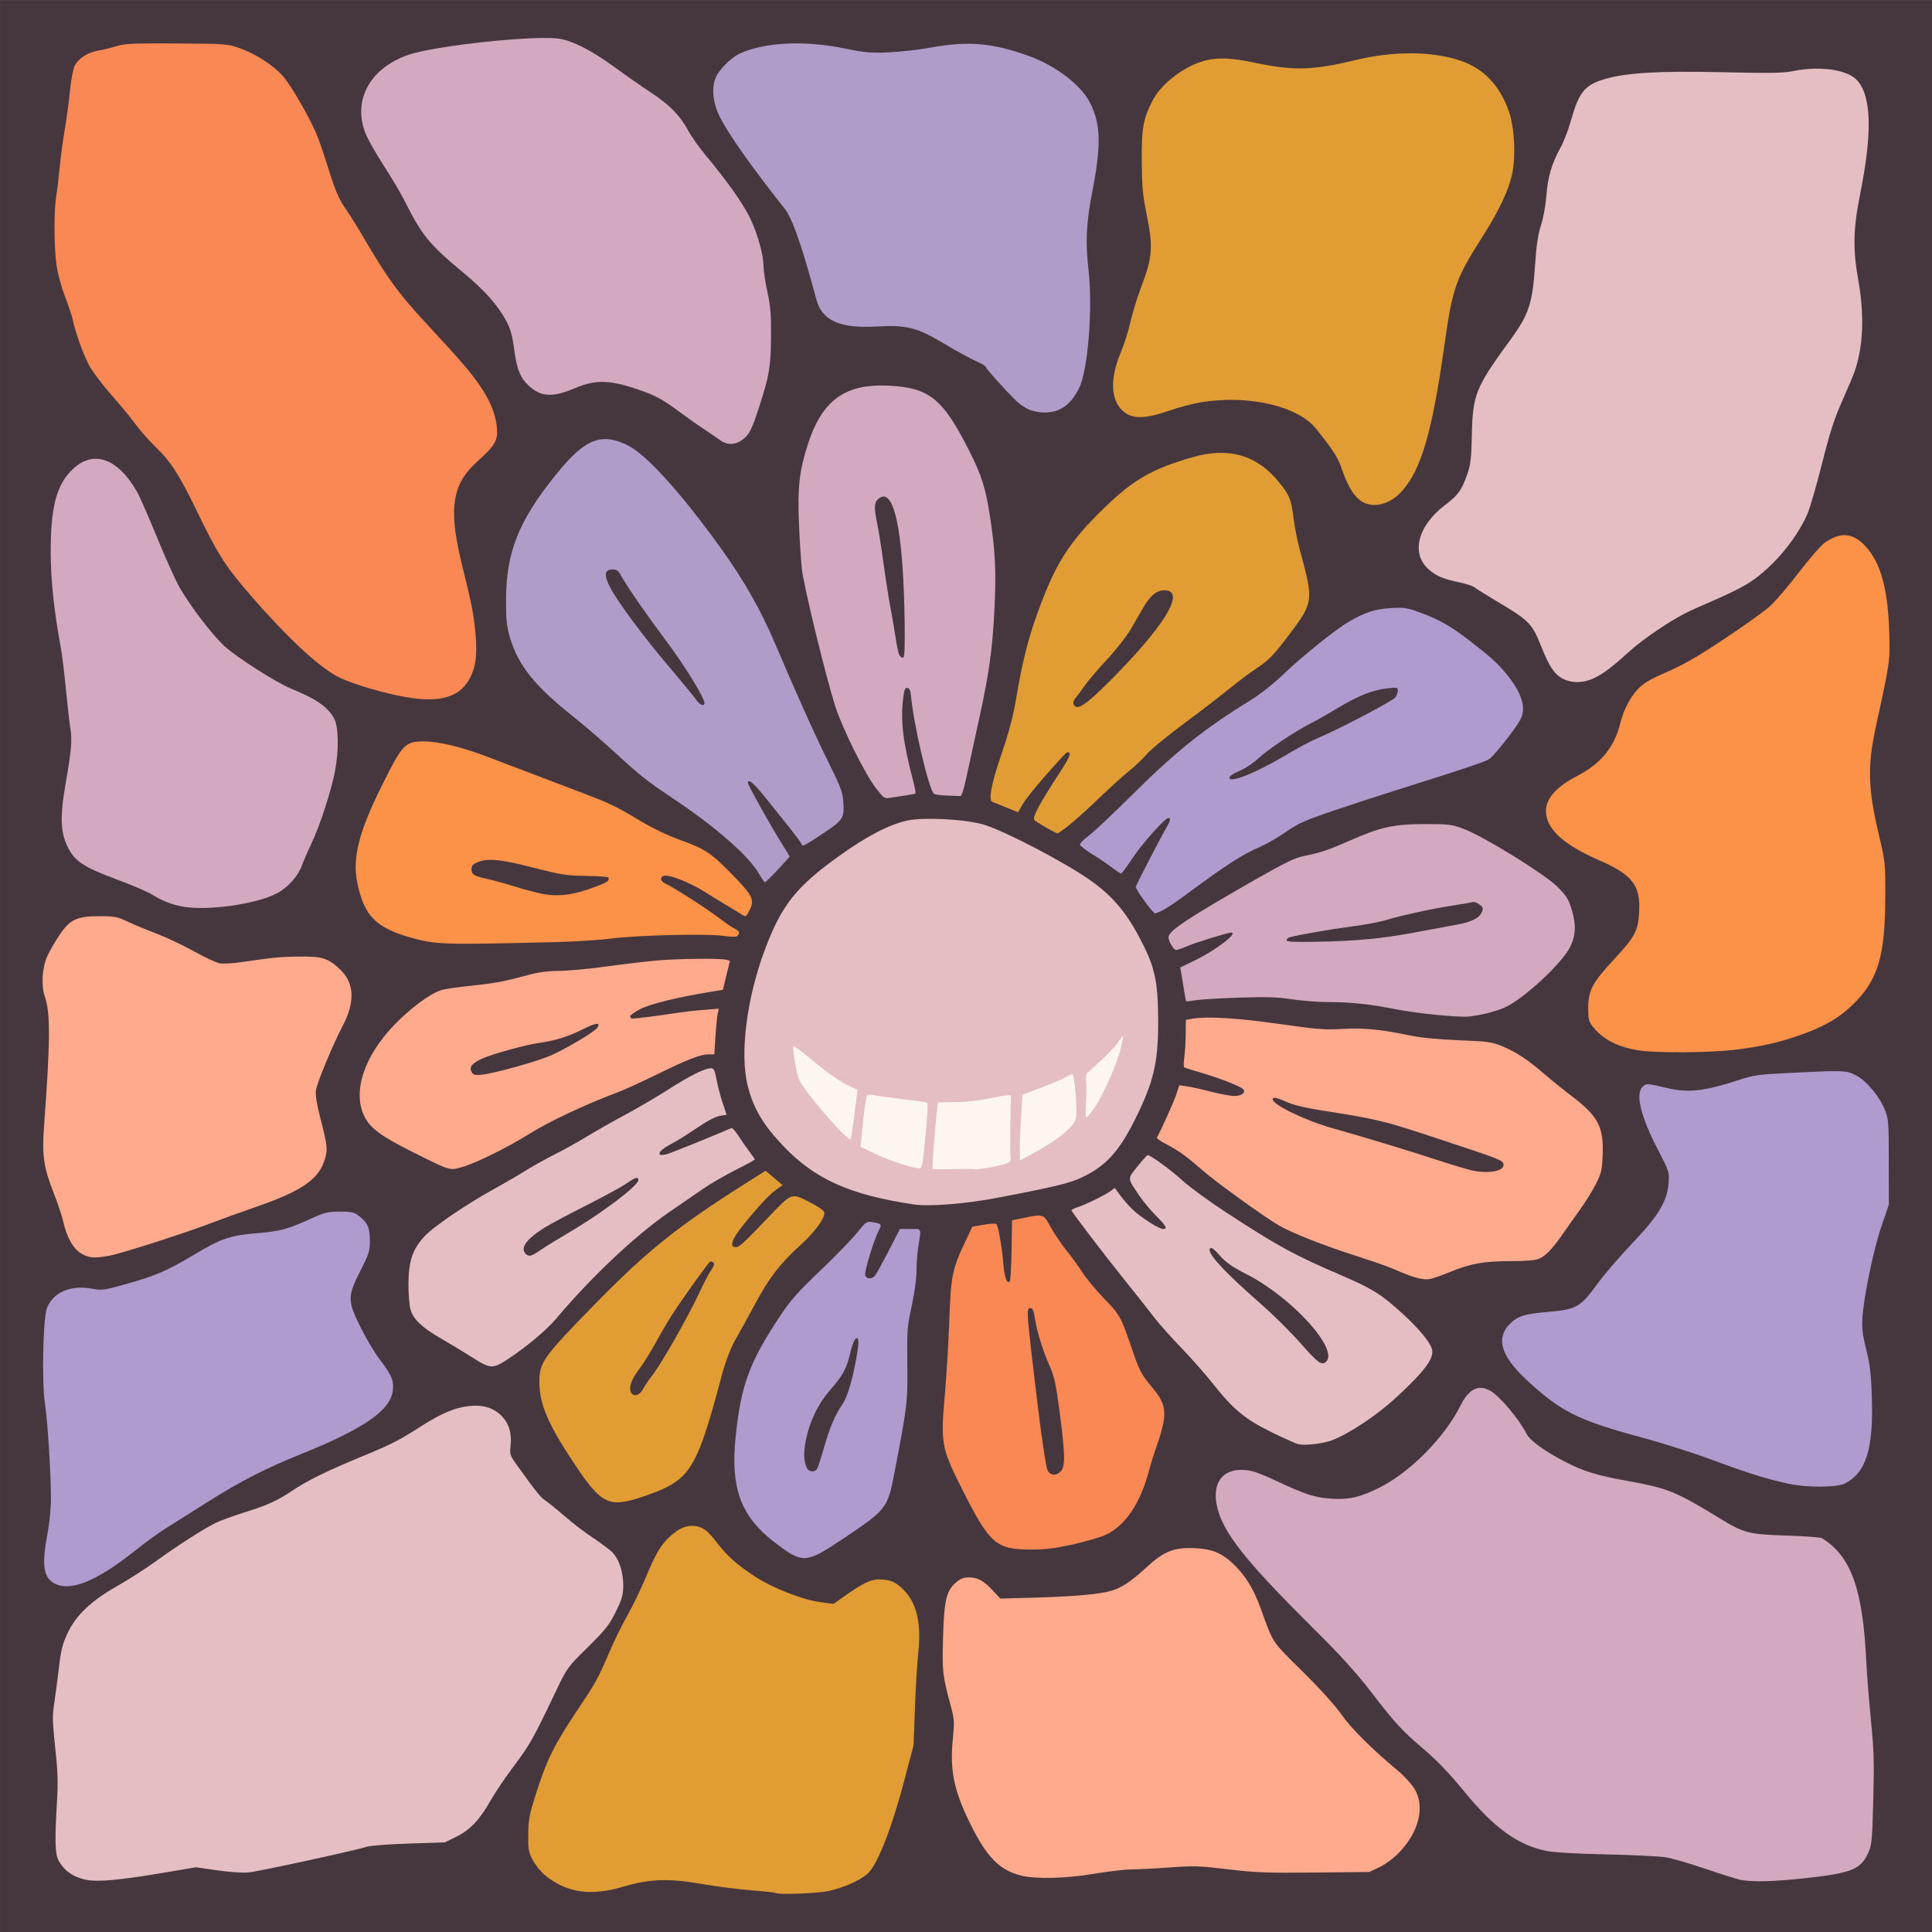 <?xml version='1.0' encoding='utf-8'?>
<svg xmlns="http://www.w3.org/2000/svg" width="1522.4mm" height="1522.4mm" version="1.1" viewBox="0 0 1522.4 1522.4"><rect x="0" y="0" width="1522.4" height="1522.4" fill="#808080" stroke="none"/> <g transform="translate(1955 6463.2)"> <g transform="translate(0 -291.04)"> <g transform="matrix(.711 0 0 .711 879.71 1097.9)"> <path d="m-3986.9-10225h2141.2v2141.2h-2141.2z" fill="#46373f" stop-color="#000000" stroke-linecap="square" stroke-width="10.971" style="paint-order:markers stroke fill"/> <path d="m-3012.7-9826.4c-17.735 0.549-35.655 4.647-52.261 12.615-28.167 13.516-44.625 35.006-57.102 74.563-10.146 32.162-11.525 45.356-10.144 97.028 0.694 25.955 1.693 51.09 2.22 55.857l0.958 8.668-4.389-7.413c-25.816-43.601-77.651-112.31-105.87-140.33-19.71-19.572-39.667-33.396-55.085-38.158-15.348-4.743-23.879-4.813-38.286-0.315-21.962 6.856-37.829 20.055-64.079 53.31-22.75 28.821-28.044 36.88-37.748 57.442-14.521 30.77-21.669 69.89-19.389 106.11 3.54 56.225 21.923 85.783 85.892 138.09 30.859 25.235 38.524 31.87 38.524 33.35 0 1.326-48.966-15.992-70.505-24.935-27.932-11.598-68.848-25.539-84.361-28.743-7.96-1.644-22.528-2.946-32.372-2.946-21.964 0.053-29.926 3.218-42.015 16.703-9.014 10.055-30.757 49.528-43.061 78.174-17.103 39.822-21.812 78.694-13 107.33 9.168 29.789 25.518 50.919 46.948 60.673 13.876 6.315 40.11 13.68 59.056 16.58l15.774 2.415-11.77 4.426c-15.588 5.86-40.437 22.239-56.419 37.19-48.592 45.456-63.15 102.19-36.252 141.28 8.356 12.145 19.313 19.476 59.23 39.628 26.756 13.507 37.557 17.969 46.229 19.1l11.315 1.474-8.667 5.531c-45.954 29.32-56.106 40.935-67.194 76.877-5.907 19.149-5.646 46.314 0.594 61.486 8.72 21.207 27.917 40.706 52.155 52.977 4.237 2.145 13.696 8.336 21.019 13.756 23.117 17.108 42.301 19.168 64.252 6.899 4.747-2.653 8.841-4.823 9.103-4.823 0.259 0 1.055 4.55 1.766 10.112 1.79 14.001 6.755 33.488 11.164 43.82 6.694 15.687 42.743 73.685 52.339 84.206 20.279 22.234 36.772 26.185 66.743 15.988 41.514-14.125 61.11-26.847 75.397-48.953 7.188-11.124 7.363-11.246 7.363-5.231 0 9.965 5.43 33.365 10.819 46.629 7.741 19.05 18.772 33.052 39.076 49.602 21.824 17.788 26.72 21.094 36.318 24.52 9.841 3.512 20.767 3.259 32.245-0.747 12.58-4.389 78.023-48.478 85.684-57.724 8.486-10.242 14.87-24.686 20.638-46.69l5.023-19.162 12.955 26.622c27.028 55.538 40.979 74.596 62.206 84.972 23.519 11.497 60.521 11.775 105.86 0.796 37.582-9.1 58.154-22.955 74.2-49.973 9.756-16.427 23.434-52.729 31.4-83.334 5.103-19.666 5.766-25.02 5.157-42.709-0.595-17.287-1.444-21.694-5.845-30.337-2.831-5.562-4.901-10.112-4.597-10.112 0.303 0 8.9 9.815 19.103 21.813 24.244 28.505 33.252 36.708 55.306 50.347 51.356 31.761 83.844 36.397 121.49 17.338 28.221-14.287 49.223-31.708 77.09-63.943 20.291-23.473 25.054-32.123 26.312-47.799 1.276-15.899-3.21-25.512-20.296-43.502l-13.476-14.19 13.75-0.179c11.308-0.147 17.171-1.553 33.012-7.914 26.655-10.701 27.048-10.774 61.637-11.105 35.309-0.339 42.241-2.313 57.488-16.367 8.903-8.207 45.166-60.92 53.712-78.077 19.3-38.751 18.227-70.582-3.482-103.26-11.937-17.968-64.035-60.711-93.459-76.676l-13.623-7.393 10.688-6.114c5.878-3.364 18.753-13.296 28.609-22.072 35.387-31.506 49.891-51.69 52.573-73.157 2.539-20.315-9.992-52.497-27.079-69.548-9.029-9.01-60.406-42.194-82.787-53.472-19.612-9.883-51.274-19.028-73.169-21.135-5.149-0.496-4.374-1.127 7.102-5.796 7.085-2.882 18.59-6.153 25.567-7.268 15.255-2.437 29.403-8.451 45.338-19.273 9.584-6.508 14.317-11.795 24.791-27.685 7.12-10.802 14.535-24.693 16.476-30.867 6.336-20.142 1.672-40.816-13.847-61.398-8.982-11.911-44.82-43.138-64.017-55.78-29.824-19.64-68.032-34.154-89.947-34.208-11.652-0.03-36.122 8.252-51.055 17.259-7.083 4.272-13.32 7.768-13.861 7.768-0.541 0 0.352-3.684 1.984-8.187 4.119-11.365 2.336-26.985-5.784-50.682-7.318-21.357-8.289-26.613-10.677-57.741-2.112-27.524-6.381-37.764-21.635-51.887-13.551-12.545-41.706-27.071-58.461-30.162-7.339-1.353-23.86-1.716-45.265-0.991-39.559 1.34-58.042 5.114-82.824 16.907-15.093 7.183-18.605 10.074-44.935 37-15.709 16.066-33.824 36.145-40.255 44.62-10.936 14.412-28.452 46.64-28.452 52.348 0 1.401-0.867 2.547-1.926 2.547-1.059 0-1.927-3.47-1.927-7.712 0-15.019-11.656-85.179-16.673-100.36-5.556-16.808-29.764-61.803-43.938-81.667-21.249-29.778-59.369-45.756-98.387-44.548z" fill="#46373f" stroke-width="1.407"/> <path d="m-2671.1-8509.4c-17.606 0.46-28.179 5.674-44.396 20.602-17.691 16.285-27.56 22.95-39.378 26.597-12.632 3.898-42.367 6.564-86.595 7.761l-36.811 0.996-8.454-9.033c-10.363-11.073-16.546-14.427-26.59-14.427-5.898 0-9.343 1.415-14.52 5.96-10.38 9.114-12.774 19.67-13.933 61.456-1.036 37.349-0.596 41.085 9.049 76.962 3.498 13.012 3.661 16.346 1.748 35.489-3.551 35.523 1.843 59.295 22.567 99.453 16.623 32.211 30.662 45.655 53.45 51.185 16.718 4.057 49.176 3.215 81.023-2.103 15.836-2.644 34.47-4.794 41.412-4.794 6.941 0 25.808-0.969 41.925-2.168 26.578-1.978 32.58-1.787 64.526 2.04 30.742 3.685 42.939 4.142 95.896 3.611l60.673-0.609 11.189-5.242c6.563-3.075 15.457-9.614 21.512-15.816 22.625-23.173 29.567-51.703 17.376-71.42-3.18-5.143-11.413-14.05-18.297-19.794-28.912-24.121-52.096-47.232-62.679-62.483-6.681-9.628-23.76-28.511-43.155-47.715-34.8-34.456-31.772-29.871-46.413-70.304-7.379-20.378-15.912-34.484-28.422-46.98-13.473-13.459-24.895-18.353-44.687-19.146-2.839-0.115-5.498-0.145-8.013-0.081z" fill="#ffa98d" stroke-width="1.407"/> <path d="m-3219.4-8534.1c-8.017-0.175-16.101 3.619-24.658 11.507-10.712 9.874-15.899 18.655-27.659 46.817-5.097 12.206-14.029 30.605-19.849 40.886-5.82 10.282-14.652 28.229-19.626 39.882-13.178 30.872-14.605 33.438-38.661 69.494-23.597 35.369-32.014 52.907-44.3 92.303-6.09 19.529-7.235 25.951-7.367 41.412-0.14 16.365 0.397 19.348 5.084 28.236 2.882 5.465 9.01 13.025 13.617 16.801 23.597 19.336 50.538 23.328 86.117 12.76 29.844-8.864 50.656-9.603 87.828-3.115 15.995 2.792 40.65 5.956 54.79 7.032 14.139 1.076 26.118 2.367 26.616 2.865 2.17 2.17 45.531 0.655 58.408-2.04 15.876-3.324 34.336-11.344 43.023-18.693 11.203-9.478 27.061-49.531 41.762-105.48l9.869-37.56 1.445-40.45c0.794-22.247 2.451-49.776 3.683-61.177 3.773-34.934-1.876-57.367-18.242-72.454-6.218-5.732-10.56-7.983-17.357-9.002-14.729-2.208-22.061 0.79-49.394 20.196l-8.932 6.341-15.24-2.051c-18.88-2.541-52.219-15.575-70.942-27.737-20.466-13.292-31.626-23.209-43.404-38.565-8.244-10.749-12.506-14.579-18.599-16.713-2.673-0.936-5.337-1.435-8.01-1.493z" fill="#e19c34" stroke-width="1.407"/> <path d="m-3461.1-8667.2c-1.762 0.035-3.578 0.149-5.446 0.344-15.995 1.657-30.962 7.918-53.66 22.442-25.098 16.06-32.772 19.945-68.63 34.739-35.195 14.521-58.15 25.809-73.104 35.949-17.092 11.59-28.301 16.73-53.77 24.654-12.712 3.956-27.447 9.376-32.744 12.044-14.044 7.076-41.217 24.522-65.825 42.261-11.838 8.534-31.318 21.038-43.288 27.786-28.3 15.953-45.07 31.934-54.501 51.94-5.548 11.768-7.222 18.468-9.581 38.338-1.572 13.243-3.937 31.176-5.256 39.854-2.061 13.566-1.898 20.376 1.169 48.586 2.906 26.73 3.257 38.078 1.894 61.267-2.461 41.873-2.07 56.294 1.723 63.558 5.985 11.463 16.274 18.715 30.792 21.706 12.264 2.526 36.719 0.385 81.232-7.11l40.45-6.81 23.541 3.389c13.351 1.92 28.357 2.943 34.67 2.357 10.805-1.003 117.96-24.294 131.51-28.587 3.708-1.173 24.593-2.727 46.41-3.453l39.667-1.318 12.694-6.25c15.218-7.491 25.916-18.805 37.872-40.048 4.705-8.36 16.5-25.789 26.21-38.73 17.392-23.181 20.774-29.21 46.059-82.09 12.66-26.477 12.887-26.791 35.486-49.117 19.804-19.564 23.81-24.628 30.986-39.17 7.003-14.193 8.256-18.536 8.336-28.894 0.124-15.624-4.758-30.144-12.656-37.647-3.419-3.248-13.152-10.488-21.627-16.09-8.475-5.602-21.936-15.879-29.915-22.84-7.979-6.961-17.513-14.709-21.187-17.215-6.372-4.346-10.197-9.039-31.328-38.446-8.907-12.395-9.2-13.223-8.153-23.116 1.496-14.126-1.809-24.802-10.312-33.305-7.609-7.609-17.387-11.228-29.724-10.977z" fill="#e5bec3" stroke-width="1.407"/> <path d="m-2345.2-8686.9c-8.798-0.469-16.32 5.919-23.002 19.386-17.452 35.174-55.76 74.012-89.798 91.04-21.412 10.712-33.582 13.563-52.748 12.357-18.964-1.194-29.251-4.495-62.124-19.935-17.719-8.323-26.404-11.32-34.505-11.906-27.079-1.958-38.749 17.823-28.513 48.339 8.798 26.23 34.96 58.15 102.96 125.62 31.289 31.047 48.652 50.1 64.951 71.268 27.069 35.157 34.056 42.83 56.492 62.052 17.703 15.166 30.665 28.617 47.861 49.666 32.524 39.811 59.266 59.045 90.834 65.33 8.167 1.626 33.752 3.09 66.271 3.792 29.132 0.629 58.604 2.052 65.49 3.161 6.886 1.11 26.388 6.739 43.338 12.508 16.95 5.769 34.284 11.283 38.522 12.253 12.707 2.911 37.004 2.37 73.427-1.634 50.728-5.576 61.04-9.719 69.217-27.821 4.113-9.103 4.523-13.322 5.715-58.922 1.094-41.789 0.702-55.008-2.625-88.603-2.15-21.717-4.451-50.754-5.112-64.526-3.878-80.778-16.89-117.03-49.129-136.85-1.589-0.977-19.357-2.302-39.486-2.943-41.928-1.335-46.995-2.66-74.433-19.459-47.953-29.36-57.312-33.154-101.11-40.996-34.938-6.256-49.584-10.796-71.082-22.034-21.794-11.392-37.597-22.965-41.274-30.229-8.526-16.843-30.599-42.838-40.894-48.164-3.232-1.671-6.306-2.59-9.239-2.747z" fill="#d3a9bf" stroke-width="1.407"/> <path d="m-3610.4-8882.3c-12.981 0.035-16.772 0.943-31.152 7.459-26.807 12.146-34.444 14.228-60.222 16.409-30.272 2.562-39.878 5.812-69.456 23.498-30.447 18.206-42.278 23.356-74.693 32.517-26.25 7.419-27.759 7.628-39.484 5.467-23.585-4.345-43.283 4.412-49.668 22.081-4.222 11.685-5.594 83.112-2.023 105.37 2.922 18.217 6.626 77.361 6.626 105.8 0 10.421-1.675 27.238-3.852 38.661-6.339 33.268-4.651 47.299 6.512 54.106 17.584 10.723 47.154-0.944 90.878-35.858 10.899-8.704 25.925-19.62 33.392-24.259 7.466-4.639 27.683-17.394 44.927-28.344 37.598-23.875 64.93-37.888 107.44-55.082 68.703-27.791 97.58-48.122 99.7-70.195 1.042-10.84-1.458-16.503-15.406-34.903-5.222-6.889-14.36-22.296-20.308-34.239-14.727-29.57-14.761-34.468-0.431-62.724 9.758-19.24 10.594-21.904 10.594-34.04 0-14.243-2.698-19.915-13.261-27.792-4.311-3.214-8.143-3.982-20.106-3.929z" fill="#af9bce" stroke-width="1.407"/> <path d="m-1948.2-9037.9c-9.523-0.335-25.373 0.405-56.108 1.923-34.389 1.698-39.153 2.38-56.431 8.066-36.569 12.033-55.4 14.129-78.399 8.727-22.669-5.325-23.04-5.348-27.043-1.725-8.621 7.801-2.64 32.781 16.819 70.236 12.053 23.201 12.482 24.507 11.771 35.89-1.286 20.569-11.084 36.998-40.246 67.489-13.646 14.267-31.355 34.92-39.352 45.892-18.062 24.783-22.798 27.502-52.385 30.071-25.472 2.212-33.375 4.269-40.975 10.664-19.299 16.24-14.592 36.771 14.703 64.129 38.444 35.903 57.528 45.488 128.78 64.672 22.247 5.991 56.819 16.973 76.825 24.404 40.535 15.057 60.742 21.378 85.538 26.755 21.008 4.555 54.053 4.253 63.112-0.577 22.915-12.216 31-38.461 29.188-94.754-0.863-26.791-2.008-36.66-6.168-53.127-3.975-15.726-4.931-23.439-4.306-34.672 1.295-23.281 12.302-76.52 21.164-102.36l8.159-23.798-0.053-47.19c-0.041-44.217-0.313-47.863-4.322-57.865-6.034-15.053-20.538-32.344-32.131-38.306-5.428-2.792-8.625-4.203-18.148-4.539z" fill="#af9bce" stroke-width="1.407"/> <path d="m-3876.5-9209.7c-25.578-9e-4 -32.987 3.557-44.984 21.603-4.955 7.453-10.859 17.734-13.121 22.847-5.661 12.798-6.857 32.37-2.709 44.323 6.412 18.474 6.237 48.975-0.822 144.17-2.365 31.889-0.442 45.37 10.409 72.944 4.64 11.791 9.532 26.409 10.871 32.487 3.831 17.39 11.3 30.564 20.184 35.596 8.626 4.886 14.451 5.318 30.893 2.295 13.628-2.506 83.662-24.967 113.52-36.406 11.652-4.465 33.755-12.453 49.116-17.749 50.803-17.518 69.799-30.67 76.227-52.781 3.34-11.487 2.994-14.525-5.323-46.98-3.86-15.062-5.313-24.503-4.54-29.5 1.365-8.825 18.557-50.175 29.779-71.623 13.671-26.13 12.819-46.958-2.526-61.716-13.494-12.978-19.981-15.086-45.463-14.782-21.378 0.256-30.26 1.113-65.489 6.32-9.005 1.333-19.433 1.843-23.174 1.137-3.741-0.704-16.742-6.802-28.892-13.549-12.15-6.747-30.325-15.346-40.389-19.11-10.064-3.764-24.366-9.697-31.782-13.183-12.287-5.778-15.105-6.341-31.78-6.341z" fill="#ffa98d" stroke-width="1.407"/> <path d="m-1940.6-9631.9c-7.543-0.682-15.533 2.204-24.389 8.619-4.173 3.023-16.997 17.799-28.497 32.835s-25.779 31.749-31.728 37.138-28.586 21.608-50.303 36.042c-29.537 19.631-45.552 28.872-63.563 36.675-18.234 7.901-26.004 12.404-32.018 18.556-8.773 8.974-16.581 23.914-20.132 38.522-6.396 26.312-21.295 44.631-47.304 58.162-25.357 13.192-36.6 26.82-34.861 42.252 2.073 18.395 20.963 34.902 58.864 51.439 36.913 16.105 45.876 27.746 44.245 57.468-1.137 20.712-4.659 27.372-27.417 51.835-24.272 26.092-28.946 34.841-28.999 53.965-0.03 13.612 0.437 15.311 5.938 22.151 10.857 13.502 28.245 22.12 51.3 25.426 19.705 2.825 77.351 2.425 104.08-0.722 29.821-3.511 50.522-8.194 75.178-17.006 26.513-9.476 42.635-19.092 58.348-34.803 26.362-26.357 34.135-52.766 34.345-116.69 0.129-39.155 0.067-39.74-7.097-69.882-12.094-50.872-12.799-76.297-3.322-119.84 15.81-72.64 15.861-73.012 14.775-105.94-1.544-46.838-9.357-75.191-25.745-93.419-7.061-7.853-14.155-12.101-21.697-12.783z" fill="#fc9248" stroke-width="1.407"/> <path d="m-3880.7-9716.7c-9.446-0.03-18.808 4.415-27.58 13.47-16.48 17.008-22.566 41.623-22.46 90.838 0.065 29.845 3.783 65.012 10.96 103.65 1.538 8.276 4.13 29.078 5.761 46.228 1.631 17.15 3.86 36.816 4.956 43.702 2.276 14.302 1.421 24.422-5.373 63.563-6.134 35.336-5.471 52.836 2.613 68.999 7.839 15.675 17.822 22.272 54.027 35.699 16.728 6.204 34.315 13.723 39.082 16.708 10.662 6.677 21.377 11.005 32.752 13.232 27.963 5.475 83.432-2.238 106.61-14.824 11.872-6.447 22.858-18.88 27.108-30.683 1.821-5.058 6.622-16.13 10.668-24.605 9.152-19.168 21.894-58.336 25.917-79.666 4.357-23.096 4.048-48.521-0.702-57.83-6.635-13.006-19.615-22.139-47.678-33.542-16.686-6.781-60.775-34.926-74.322-47.446-13.413-12.396-37.71-44.205-49.487-64.788-4.62-8.076-15.944-33.184-25.163-55.798-9.22-22.613-19.167-45.283-22.104-50.378-13.873-24.068-29.847-36.49-45.59-36.526z" fill="#d3a9bf" stroke-width="1.407"/> <path d="m-1977-10149c-7.06 0.21-14.345 1.015-21.511 2.47-12.139 2.463-24.634 2.693-78.947 1.457-70.818-1.612-107.17 0.52-131.33 7.702-21.942 6.523-28.309 14.45-37.23 46.351-2.787 9.964-7.957 23.317-11.492 29.673-9.549 17.176-14.145 32.819-15.604 53.108-0.747 10.388-3.281 24.343-5.923 32.606-3.364 10.526-5.135 22.288-6.522 43.339-2.835 43.001-6.892 55.551-26.776 82.824-39.672 54.416-42.439 61.29-43.39 107.86-0.482 23.596-1.366 31.187-4.823 41.412-6.021 17.807-10.281 23.821-24.407 34.457-31.171 23.469-38.834 54.612-17.803 72.344 8.289 6.989 15.596 10.022 32.921 13.666 7.63 1.605 15.212 4.053 16.851 5.44 1.639 1.387 13.615 8.846 26.617 16.576 33.529 19.932 37.552 23.991 46.803 47.219 9.52 23.904 15.169 32.569 24.418 37.452 10.393 5.487 23.673 5.118 35.839-0.993 10.611-5.33 19.824-12.394 39.748-30.48 13.075-11.868 42.787-32.038 60.195-40.862 5.57-2.823 20.095-9.389 32.278-14.589 12.182-5.2 28.103-12.974 35.378-17.277 26.325-15.568 54.329-47.721 67.663-77.687 2.829-6.356 10.156-31.493 16.283-55.859 8.702-34.604 13.566-49.766 22.22-69.264 6.094-13.73 12.324-28.465 13.847-32.744 9.727-27.345 11.258-62.732 4.379-101.2-6.213-34.745-5.801-57.261 1.737-94.841 13.891-69.247 12.892-109.54-3.155-127.28-7.915-8.752-27.08-13.506-48.262-12.881z" fill="#e5bec3" stroke-width="1.407"/> <path d="m-2421.8-10166c-19.958-0.179-41.256 2.24-62.087 7.275-48.234 11.657-69.042 12.224-112.68 3.073-24.815-5.203-39.192-5.959-52.969-2.786-23.446 5.4-50.266 25.527-60.237 45.203-10.198 20.125-11.926 29.898-11.743 66.349 0.147 28.68 0.961 37.586 5.45 59.71 7.211 35.529 6.393 47.149-5.528 78.61-4.942 13.043-10.598 31.245-12.568 40.45-1.97 9.204-6.755 24.329-10.635 33.611-12.756 30.521-11.204 54.659 4.274 66.463 9.848 7.512 24.095 6.943 49.575-1.979 10.594-3.709 26.628-7.917 35.632-9.348 52.964-8.42 107.29 4.354 127.47 29.972 20.05 25.453 23.622 31.146 28.647 45.66 6.349 18.338 13.259 29.333 21.645 34.447 13.031 7.946 30.985 3.308 44.314-11.445 21.121-23.378 33.333-64.789 46.552-157.85 9.833-69.221 12.227-76.07 44.139-126.39 16.572-26.129 27.128-48.374 31.202-65.746 4.616-19.69 3.024-53.123-3.395-71.258-10.037-28.359-27.723-46.945-53.003-55.701-15.478-5.362-34.099-8.142-54.058-8.321z" fill="#e19c34" stroke-width="1.407"/> <path d="m-3099.5-10177c-25.593-0.568-48.554 3.024-66.309 10.662-11.3 4.861-25.428 19.335-28.775 29.476-3.793 11.493-1.728 27.284 5.4 41.278 10.12 19.872 35.446 55.726 71.646 101.43 8.845 11.167 19.105 40.45 35.515 101.37 6.209 23.046 26.319 31.931 66.796 29.515 32.588-1.945 45.082 1.218 74.281 18.801 12.47 7.509 28.098 16.088 34.728 19.063 6.631 2.975 12.056 6.232 12.056 7.238 0 1.723 21.011 25.135 33.707 37.558 3.178 3.11 9.246 7.239 13.483 9.175 4.237 1.936 12.039 3.52 17.336 3.52 17.337 0 29.115-8.163 38.487-26.676 9.95-19.656 15.514-88.623 10.594-131.33-3.558-30.88-2.542-52.053 4.158-86.528 10.095-51.95 9.483-75.344-2.587-99.003-9.834-19.277-37.582-40.613-66.585-51.198-41.028-14.973-68.138-17.35-110.23-9.666-12.183 2.224-32.554 4.549-45.269 5.166-20.457 0.993-26.218 0.496-50.079-4.309-16.695-3.361-32.999-5.2-48.355-5.542z" fill="#af9cc9" stroke-width="1.407"/> <path d="m-3820.5-10177c-23.457 0.124-30.141 0.909-37.714 3.172-6.356 1.9-15.041 4.004-19.299 4.676-11.587 1.828-22.586 8.735-26.447 16.609-1.966 4.009-4.214 15.644-5.394 27.912-1.113 11.571-3.67 30.573-5.684 42.226-2.013 11.654-4.576 30.721-5.696 42.375-1.119 11.653-2.89 26.388-3.936 32.745-2.504 15.215-2.443 53.746 0.115 74.15 1.241 9.899 4.939 23.958 9.446 35.919 4.074 10.809 7.984 22.536 8.689 26.059 2.61 13.038 11.316 37.599 17.682 49.883 3.651 7.045 14.862 22.066 25.282 33.874 10.297 11.669 22.377 26.341 26.845 32.606 4.467 6.265 14.346 17.459 21.953 24.875 17.798 17.352 26.199 30.51 47.336 74.156 19.908 41.11 29.176 56.179 49.25 80.076 26.307 31.319 77.767 88.035 108.8 102.18 16.238 7.4 47.494 16.544 70.959 20.761 39.766 7.145 62.06 0.247 73.06-22.6 6.658-13.828 7.699-28.617 4.136-58.738-6.165-52.139-34.654-112.37-16.72-153.56 12.035-27.642 41.838-36.274 41.838-57.54 0.041-43.838-41.834-80.167-89.946-134.01-21.602-24.174-34.282-42.115-55.818-78.973-7.737-13.242-17.11-28.375-20.83-33.629-8.613-12.17-12.44-20.91-20.441-46.684-3.552-11.445-8.77-26.877-11.594-34.293-7.087-18.603-29.278-57.425-39.099-68.398-10.618-11.864-29.585-24.083-47.143-30.371-13.844-4.958-14.986-5.046-69.931-5.388-12.2-0.08-21.884-0.108-29.703-0.07z" fill="#fa8854" stroke-width="1.407"/> <path d="m-3379.1-10183c-38.773-0.704-128.57 9.506-155.15 18.651-42.986 14.788-62.359 50.736-47.298 87.762 2.586 6.356 11.711 22.392 20.278 35.634 8.567 13.243 18.826 30.577 22.796 38.523 18.945 37.912 27.495 48.398 64.312 78.871 24.032 19.891 38.947 36.629 48.333 54.239 4.734 8.882 6.715 16.013 8.747 31.493 2.945 22.441 7.026 32.213 17.165 41.115 13.225 11.612 25.933 12.08 50.032 1.838 20.787-8.834 35.759-9.204 60.86-1.504 25.543 7.835 34.321 12.228 54.67 27.358 9.005 6.696 21.409 15.472 27.562 19.502 6.153 4.03 14.219 9.521 17.927 12.204 9.061 6.557 19.125 5.375 28.07-3.295 5.211-5.05 8.066-11.32 15.194-33.378 11.396-35.262 12.926-44.452 13.194-79.165 0.177-23.226-0.616-32.743-4.042-48.525-2.344-10.797-4.263-23.443-4.263-28.102 0-12.924-6.824-37.196-15.318-54.484-7.768-15.811-26.038-41.521-49.104-69.102-7.038-8.415-15.533-20.433-18.876-26.706-8.914-16.724-21.014-29.083-41.77-42.66-10.136-6.63-27.916-19.035-39.509-27.565-24.466-18.002-45.159-28.816-60.655-31.698-3.123-0.581-7.621-0.904-13.16-1.005z" fill="#d3a9bf" stroke-width="1.407"/> <path d="m-3023.8-8871c-3.483 0.177-5.697 2.767-13.486 12.408-5.87 7.265-24.208 26.106-40.751 41.87-25.045 23.864-32.547 32.378-44.828 50.876-33.677 50.721-43.07 76.462-48.836 133.81-5.672 56.424 5.819 87.456 42.98 116.05 31.019 23.871 34.792 23.78 73.116-1.756 51.685-34.437 52.297-35.208 60.074-75.657 14.15-73.633 14.71-78.335 14.181-120.38-0.467-36.93-0.154-41.061 4.799-63.786 3.054-14.01 5.306-30.32 5.336-38.522 0-7.824 0.899-19.859 1.953-26.745 3.411-22.286 4.303-20.226-8.732-20.226h-11.558l-12.522 24.325c-6.886 13.379-13.708 25.73-15.162 27.447-3.601 4.254-9.358 3.935-10.797-0.597-1.191-3.752 9.518-38.905 15.2-49.891 3.395-6.565 3.06-6.999-6.806-8.776-1.697-0.306-2.999-0.515-4.16-0.455z" fill="#af9bce" stroke-width="1.407"/> <path d="m-2835.8-8878c-3.858-0.028-9.414 1.16-18.413 3.029l-11.063 2.297-0.559 33.131c-0.31 18.223-1.195 33.767-1.971 34.543-3.243 3.244-5.857-3.987-7.197-19.904-1.586-18.865-5.484-41.163-7.611-43.542-0.762-0.853-7.087-0.556-14.055 0.657l-12.669 2.205-6.7 14.108c-15.529 32.697-17.035 39.818-18.75 88.593-0.857 24.366-3.071 61.502-4.921 82.524-4.789 54.386-3.856 59.868 17.439 102.39 32.211 64.312 38.641 70.085 78.16 70.188 15.459 0.053 26.28-1.288 45.921-5.633 14.133-3.127 30.601-7.929 36.596-10.672 21.312-9.75 37.984-33.98 47.496-69.031 2.837-10.451 7.162-24.335 9.615-30.854 2.454-6.518 5.492-17.082 6.75-23.477 3.078-15.644 0.43-24.763-11.272-38.85-13.685-16.472-14.777-18.56-24.349-46.507-11.47-33.485-12.236-34.832-30.874-54.205-8.722-9.066-19.121-21.648-23.11-27.958-3.989-6.31-11.912-17.227-17.607-24.259-5.695-7.032-13.62-18.733-17.609-26.003-5.099-9.294-6.816-12.718-13.246-12.764z" fill="#fa8854" stroke-width="1.407"/> <path d="m-3138.5-8927.6-24.702 15.664c-72.917 46.232-107.08 73.648-163.22 131.01-58.667 59.936-62.768 65.645-62.726 87.341 0.053 23.912 8.974 45.444 35.747 86.191 33.186 50.507 40.521 54.175 80.746 40.39 50.554-17.327 57.215-27.576 84.756-130.44 5.79-21.622 10.67-34.03 18.94-48.153 3.102-5.297 11.665-20.89 19.03-34.652 15.182-28.37 27.968-44.987 49.695-64.572 15.422-13.903 26.955-29.232 26.914-35.775 0-2.661-4.564-6.046-16.375-12.194-20.12-10.472-19.422-10.723-45.147 16.207-28.539 29.877-32.727 33.716-36.771 33.716-7.166 0-4.341-8.695 7.679-23.636 17.102-21.258 29.124-34.216 37.126-40.013l7.167-5.189-9.428-7.949z" fill="#e19c34" stroke-width="1.407"/> <path d="m-2715-8944.9c-0.706 0-5.801 5.637-11.322 12.528-11.36 14.177-11.497 12.215 2.289 32.736 4.27 6.356 12.904 16.616 19.187 22.798 7.607 7.486 10.781 11.886 9.5 13.167-2.4 2.4-10.542-1.592-26.949-13.208-9.69-6.86-18.569-16.502-28.778-31.252-0.299-0.436-2.069 0.573-3.93 2.24-4.27 3.826-27.994 15.614-37.671 18.717-4.027 1.292-7.061 2.917-6.741 3.611 1.614 3.505 37.862 50.972 58.331 76.383 12.8 15.89 27.532 34.525 32.739 41.411 5.207 6.886 18.664 22.056 29.904 33.709 11.241 11.653 26.962 29.421 34.937 39.485 23.478 29.631 35.988 40.054 65.551 54.615 14.116 6.953 27.831 13.035 30.479 13.517 8.111 1.475 27.14-0.796 36.522-4.361 19.251-7.315 50.05-27.784 71.186-47.31 31.867-29.439 42.426-43.618 39.921-53.6-1.954-7.788-14.49-22.916-32.916-39.723-23.452-21.391-33.239-27.493-68.244-42.535-52.064-22.374-70.112-32.263-128.33-70.309-18.01-11.77-39.246-27.319-47.192-34.553-13.057-11.888-35.235-28.064-38.476-28.064z" fill="#e5bec3" stroke-width="1.407"/> <path d="m-3198.9-9041.2c-6.884 0-23.494 8.234-46.849 23.225-12.712 8.16-34.381 20.879-48.153 28.264-13.772 7.386-32.842 18.207-42.376 24.049-9.535 5.841-25.47 14.705-35.413 19.698-9.943 4.993-24.679 13.201-32.745 18.239-8.067 5.038-23.741 14.17-34.831 20.295-31.958 17.648-67.947 42.216-77.651 53.009-12.955 14.409-17.194 27.145-17.323 52.065-0.059 11.124 0.95 23.952 2.241 28.51 3.079 10.876 12.798 20.094 34.149 32.383 9.411 5.417 24.914 14.793 34.448 20.838 20.105 12.747 22.609 12.854 39.485 1.701 20.89-13.806 42.65-32.036 53.26-44.622 39.093-46.371 87.683-92.214 124.97-117.91 12.677-8.734 29.853-20.548 38.169-26.255 8.316-5.707 24.568-15.115 36.115-20.906s20.995-10.948 20.995-11.46c0-0.509-2.817-4.621-6.26-9.133-3.444-4.511-8.861-12.327-12.039-17.366-3.178-5.039-6.646-8.774-7.705-8.302-15.113 6.733-65.325 27.077-70.724 28.655-13.93 4.071-11.022-3.44 4.348-11.228 4.942-2.504 17.356-10.228 27.587-17.165 11.61-7.872 21.42-13.063 26.099-13.812l7.497-1.198-4.332-12.786c-2.382-7.033-5.429-18.637-6.771-25.788-2.021-10.776-3.082-13.002-6.197-13.002z" fill="#e5bec3" stroke-width="1.407"/> <path d="m-2643.9-9097.3c-2.654-0.037-5.158-0.03-7.506 0.023-6.253 0.136-11.389 0.588-15.25 1.36l-6.02 1.204-0.143 15.649c-0.081 8.608-0.795 20.243-1.594 25.856-0.798 5.612-0.805 10.604 0 11.092 0.791 0.489 9.092 3.107 18.447 5.818 21.085 6.109 45.364 15.72 47.196 18.685 2.357 3.814-2.406 7.169-10.174 7.169-4.095 0-15.473-2.083-25.286-4.63-9.812-2.547-21.86-5.231-26.773-5.965l-8.932-1.334-3.371 10.299c-2.577 7.873-16.797 39.53-21.58 48.039-0.352 0.629 4.801 4.016 11.456 7.527 13.467 7.104 21.589 13.007 40.027 29.092 14.571 12.71 66.48 50.187 83.271 60.12 14.461 8.555 51.469 23.115 89.12 35.062 15.89 5.043 33.659 11.32 39.485 13.951 18.478 8.341 31.39 11.993 38.387 10.855 3.633-0.59 13.94-4.11 22.904-7.821h-0.03c22.837-9.454 37.687-12.138 67.344-12.177 17.415 0 27.562-0.883 31.781-2.694 7.396-3.174 15.043-11.226 26.741-28.159 4.757-6.886 13.347-19.04 19.092-27.011 5.745-7.97 13.454-20.442 17.13-27.716 5.985-11.84 6.762-15.193 7.439-32.032 1.26-31.394-4.98-43.122-35.048-65.86-8.62-6.519-22.031-17.359-29.801-24.088-18.188-15.75-30.972-24.161-46.546-30.628-11.433-4.748-15.614-5.323-48.154-6.625-22.898-0.915-42.173-2.789-53.931-5.243-32.898-6.866-51.43-8.662-75.092-7.279-19.729 1.154-27.908 0.504-69.822-5.527-30.318-4.364-56.195-6.756-74.77-7.011z" fill="#ffa98d" stroke-width="1.407"/> <path d="m-3203.5-9162.5c-3.551-0.023-7.361 0-11.302 0.046-15.764 0.186-33.625 0.867-45.388 1.951-12.183 1.123-37.612 4.154-56.508 6.735-18.896 2.581-41.923 4.693-51.172 4.693-10.823 0-21.918 1.382-31.132 3.877-28.809 7.8-38.71 9.699-64.774 12.418-14.623 1.526-29.819 3.718-33.767 4.874-12.273 3.593-34.884 20.35-52.928 39.225-33.602 35.148-46.147 74.719-32.223 101.64 6.51 12.589 18.792 21.542 53.04 38.668 42.289 21.146 40.585 20.624 54.701 16.73 14.775-4.076 50.124-21.505 74.469-36.717 22.572-14.102 60.949-32.156 98.971-46.559 7.463-2.827 26.964-11.729 43.338-19.782 33.253-16.354 47.662-21.921 56.746-21.921h6.15l1.269-19.743c0.699-10.858 1.821-22.239 2.491-25.291l1.218-5.546-17.127 1.333c-9.42 0.734-24.494 2.512-33.499 3.952-13.899 2.223-39.083 5.416-45.104 5.72-0.972 0.053-2.114-0.952-2.538-2.224-0.431-1.292 4.571-5.012 11.32-8.418 11.503-5.807 40.973-13.018 77.848-19.049l13.599-2.224 3.924-16.113 3.924-16.113-4.038-1.084c-2.533-0.68-10.853-1.026-21.506-1.078z" fill="#ffa98d" stroke-width="1.407"/> <path d="m-2407.8-9311.8c-34.334 0-49.069 3.252-83.626 18.508-23.326 10.298-32.622 13.394-51.206 17.058-8.768 1.729-20.852 7.581-50.08 24.248-77.504 44.197-99.196 58.546-99.196 65.621 0 4.587 5.716 14.1 8.472 14.1 1.428 0 6.557-1.754 11.4-3.896 8.829-3.906 45.68-15.366 49.409-15.366 8.72 0-16.587 19.441-40.149 30.841l-16.133 7.805 1.291 7.162c0.71 3.938 2.067 12.236 3.014 18.439 0.947 6.203 1.991 11.528 2.321 11.831 0.331 0.304 4.934-0.196 10.231-1.106s26.966-2.214 48.153-2.899c30.644-0.991 42.71-0.611 58.995 1.863 11.26 1.71 29.918 3.11 41.463 3.11 24.085 0 45.158 2.266 73.557 7.911 23.771 4.726 69.063 9.187 81.199 7.999 4.767-0.467 13.774-2.084 20.014-3.593 6.24-1.51 14.907-4.338 19.26-6.286 21-9.396 63.896-49.152 72.798-67.471 6.138-12.628 6.614-24.475 1.644-40.838-3.688-12.14-5.791-15.5-16.121-25.746-14.306-14.189-81.033-55.391-103.37-63.831-13.516-5.106-16.306-5.465-43.338-5.465z" fill="#d3a9bf" stroke-width="1.407"/> <path d="m-3517.5-9403.4c-20.405 0-23.278 3.011-45.671 47.867-26.185 52.451-33.558 81.612-27.66 109.42 7.709 36.345 20.565 49.298 59.874 60.328 26.938 7.559 34.842 7.801 157.14 4.851 22.776-0.55 50.948-2.272 62.601-3.829 28.454-3.801 105.52-5.798 125.17-3.243 11.593 1.506 15.733 1.439 16.825-0.279 2.384-3.748 1.774-4.93-4.117-7.975-3.092-1.599-11.11-7.111-17.816-12.25-13.035-9.986-49.175-33.124-57.94-37.094-5.822-2.637-6.978-7.036-2.318-8.824 5.25-2.015 28.298 6.936 45.174 17.544 9.005 5.66 20.885 12.935 26.4 16.166 5.515 3.232 12.18 7.289 14.814 9.014 4.731 3.1 4.834 3.042 8.9-4.927 5.679-11.134 3.407-15.892-18.204-38.142-23.82-24.524-31.472-29.7-57.59-38.969-14.232-5.05-30.753-12.907-45.099-21.443-31.843-18.948-30.957-18.548-92.4-41.785-30.491-11.532-64.972-24.634-76.625-29.116-29.211-11.234-54.31-17.317-71.448-17.317z" fill="#fc9248" stroke-width="1.407"/> <path d="m-2436.1-9551.5c-2.602 0-5.572 0.12-9.275 0.334-17.858 1.03-28.742 4.593-47.21 15.451-15.188 8.93-51.479 38.202-73.174 59.023-10.176 9.765-24.893 21.284-35.634 27.892-50.113 30.825-82.436 56.598-129.05 102.9-21.718 21.57-44.035 42.62-49.596 46.78-5.562 4.16-10.096 8.621-10.096 9.911s6.103 6.103 13.544 10.694c7.441 4.591 17.411 11.307 22.153 14.926 4.742 3.619 9.262 6.556 10.048 6.556 0.786 0 5.516-6.297 10.513-13.964 12.961-19.888 40.205-50.172 42.802-47.575 1.441 1.441 0.76 4.147-2.311 9.173-5.159 8.443-33.865 63.923-34.737 67.136-0.652 2.399 18.837 29.274 21.355 29.451 0.837 0.059 4.831-1.583 8.878-3.648 4.047-2.065 15.931-10.109 26.408-17.877 43.685-32.389 62.435-44.438 81.909-52.633 6.332-2.665 18.766-9.875 27.633-16.021 13.963-9.679 21.103-12.869 53.344-23.822 20.472-6.955 55.858-18.479 78.635-25.608 57.192-17.901 86.444-27.641 92.647-30.849 5.099-2.636 29.794-33.659 35.497-44.592 6.716-12.875 1.566-29.424-15.701-50.455-9.637-11.738-17.648-18.96-41.177-37.124-20.264-15.644-33.389-23.091-54.166-30.732-10.952-4.027-15.43-5.295-23.234-5.325z" fill="#af9bce" stroke-width="1.407"/> <path d="m-2635.1-9723.2c-9.643 0.152-19.911 1.821-30.852 4.994-44.274 12.841-64.72 24.61-96.947 55.808-39.455 38.195-54.376 61.71-74.402 117.25-10.369 28.756-16.796 54.539-23.352 93.668-3.414 20.377-7.846 37.173-16.387 62.118-11.109 32.446-14.697 51.273-10.099 52.976 0.883 0.326 7.665 3.05 15.073 6.052l13.468 5.456 5.132-8.987c2.823-4.943 13.534-18.476 23.8-30.074 26.004-29.375 25.6-28.993 28.024-26.569 1.482 1.482-2.031 8.337-12.304 24.002-20.817 31.741-29.246 47.705-26.59 50.36 2.129 2.129 23.209 14.245 25.543 14.682 0.659 0.127 6.727-4.19 13.483-9.585 6.757-5.394 21.559-18.769 32.895-29.724 11.337-10.954 26.127-24.334 32.866-29.735 6.739-5.401 15.597-13.82 19.685-18.71 4.088-4.891 22.669-20.196 41.292-34.011 18.623-13.816 41.113-31.061 49.978-38.324 8.865-7.263 21.432-16.758 27.928-21.099 16.692-11.153 20.69-15.208 39.032-39.574 26.716-35.493 26.889-36.89 11.609-92.977-2.741-10.064-5.922-26.006-7.068-35.426-2.596-21.343-4.609-26.167-17.259-41.367-16.76-20.14-36.655-30.46-60.454-31.172-1.352-0.041-2.716-0.05-4.094-0.028z" fill="#e19c34" stroke-width="1.407"/> <path d="m-3316.7-9738.5c-17.038 0.253-32.454 12.458-54.756 40.184-40.946 50.904-54.664 85.734-54.664 138.92 0 21.89 0.73 28.488 4.649 41.722 8.762 29.587 27.392 52.952 67.921 85.181 12.708 10.105 33.515 27.941 46.237 39.635 30.494 28.03 35.522 32.006 68.38 54.076 45.852 30.799 81.748 62.284 92.696 81.308 3.201 5.562 6.393 10.112 7.094 10.112 0.7 0 7.137-6.283 14.304-13.964 7.166-7.681 13.03-14.197 13.031-14.48 5e-4 -0.283-4.45-7.652-9.889-16.373-12.22-19.596-36.339-62.86-36.339-65.185 0-5.168 6.536 0.152 18.412 14.986 7.353 9.185 19.654 24.563 27.334 34.174s13.965 18.195 13.965 19.075c0 2.918 4.628 0.479 24.522-12.915 21.987-14.807 22.985-16.543 21.288-37.007-0.692-8.346-4.019-16.863-15.577-39.879-13.422-26.726-38.579-82.575-59.169-131.35-16.128-38.207-34.804-71.166-60.894-107.46-44.416-61.782-82.606-103.86-103.51-114.04-9.214-4.489-17.295-6.844-25.04-6.729z" fill="#af9cc9" stroke-width="1.407"/> <path d="m-3011.1-9797.9c-42.267 0.305-65.716 19.474-80.312 64.737-9.646 29.913-11.635 47.064-10.092 87.032 0.718 18.577 2.213 42.01 3.323 52.074 2.056 18.631 25.847 116.39 36.75 151.01 7.683 24.394 33.199 75.93 45.238 91.371 8.898 11.412 9.58 11.869 16.035 10.728 3.708-0.655 11.291-1.821 16.852-2.59 5.561-0.77 10.496-1.785 10.967-2.256 0.472-0.473-0.735-6.924-2.682-14.338-11.272-42.934-14.059-66.581-10.841-91.982 1.139-8.988 2.05-11.068 4.636-10.578 2.129 0.404 3.416 2.886 3.801 7.336 2.834 32.665 20.092 106.43 25.739 110.01 1.413 0.896 7.988 1.772 14.609 1.947 6.621 0.172 13.104 0.404 14.408 0.51 1.502 0.119 4.011-7.568 6.846-20.995 2.461-11.653 8.679-40.256 13.817-63.562 11.521-52.254 15.26-79.487 17.423-126.88 1.741-38.168 0.577-60.841-5.004-97.439-4.823-31.625-9.233-45.937-22.01-71.427-30.159-60.162-44.936-72.291-90.797-74.52-2.988-0.145-5.889-0.218-8.707-0.189z" fill="#d3a9bf" stroke-width="1.407"/> <path d="m-2950.9-9317.6c19.971 0.366 42.818 2.814 54.788 6.564 24.166 7.57 89.791 41.907 117.49 61.475 26.95 19.038 42.922 38.947 60.624 75.578 11.561 23.921 14.654 41.238 14.654 81.721 0 45.533-5.119 66.755-26.184 108.83-17.627 35.206-32.364 51.06-59.09 63.566-13.159 6.159-31.481 10.54-93.054 22.257-35.405 6.738-75.393 9.926-92.455 7.371-70.946-10.624-109.81-28.033-144.79-64.86-22.195-23.366-32.914-41.479-39.284-66.387-9.014-35.245-1.344-96.688 18.815-150.71 18.628-49.92 34.748-70.209 83.396-104.97 30.367-21.698 55.321-34.529 75.207-38.676 6.944-1.448 17.893-1.978 29.876-1.759z" fill="#e5bec3" stroke-width="1.407"/> <path d="m-3007.6-9674.8c-1.948-0.03-4.004 0.927-6.166 2.884-4.431 4.01-4.628 9.693-0.944 27.208 1.521 7.23 4.59 26.572 6.821 42.984 2.231 16.411 5.695 38.507 7.698 49.101 2.003 10.594 4.656 26.195 5.896 34.67 1.24 8.475 3.092 16.978 4.114 18.897 1.022 1.918 2.884 3.146 4.137 2.726 1.681-0.563 2.119-11.308 1.679-41.048-1.321-88.986-9.6-137.23-23.234-137.42zm-300.6 80.763c-8.907 0-9.624 6.698-2.203 20.584 8.936 16.72 37.524 55.048 66.357 88.962 14.074 16.555 27.138 32.483 29.029 35.396 3.404 5.241 8.776 7.221 8.776 3.235 0-6.114-21.017-40.318-42.248-68.756-23.806-31.888-44.144-61.363-50.6-73.336-2.57-4.766-4.544-6.085-9.113-6.085zm611.62 23.114c-8.428 0-15.659 6.012-23.503 19.543-3.288 5.671-9.484 16.379-13.768 23.798-4.284 7.418-16.212 22.589-26.507 33.709-10.296 11.121-21.349 24.121-24.564 28.888-3.215 4.767-7.558 10.573-9.652 12.903-2.098 2.335-3.292 5.576-2.66 7.223 3.442 8.97 15 0.737 50.647-36.075 53.892-55.654 72.974-89.99 50.008-89.99zm255.08 108.02c-0.48 0-1.021 0.026-1.628 0.065-1.62 0.098-3.717 0.318-6.43 0.625-16.211 1.834-32.38 8.272-54.869 21.845-10.443 6.303-24.188 14.088-30.544 17.302-17.304 8.748-46.89 28.637-57.785 38.848-5.297 4.964-14.615 11.086-20.706 13.602-6.242 2.579-11.075 5.788-11.075 7.352 0 6.604 29.56-5.181 62.679-24.99 12.669-7.577 28.134-15.861 34.367-18.407 22.002-8.987 84.167-41.518 86.961-45.506 1.557-2.223 2.83-5.692 2.83-7.712 0-2.205-0.434-3.05-3.799-3.023zm-1001.3 190.72c-6.057-0.05-10.677 0.852-14.88 2.608-5.022 2.098-6.679 3.951-6.679 7.469 0 6.178 2.579 7.885 16.373 10.843 6.356 1.363 19.79 5.038 29.854 8.168s23.932 6.88 30.818 8.334c18.925 3.996 36.41 1.67 62.118-8.261 12.152-4.694 13.755-5.922 12.521-9.584-0.265-0.785-11.317-1.577-24.559-1.757-21.702-0.297-27.479-1.2-58.581-9.165-22.802-5.84-36.89-8.57-46.985-8.654zm1088.8 46.738c-0.262 0-0.502 0.044-0.716 0.106-1.706 0.488-12.202 2.286-23.326 3.994-22.527 3.461-56.537 10.92-74.156 16.264-6.357 1.928-22.826 4.968-36.598 6.755-22.453 2.916-59.993 9.425-68.859 11.94-1.854 0.526-3.371 2.008-3.371 3.294 0 1.74 7.926 2.191 32.264 1.739 44.986-0.834 73.335-3.497 109.23-10.259 16.993-3.201 37.473-6.983 45.512-8.405 17.482-3.095 26.172-7.233 29.218-13.92 1.979-4.344 1.699-5.398-2.28-8.62-1.87-1.514-4.27-2.598-6.073-2.839-0.3-0.039-0.584-0.057-0.846-0.048zm-971.51 135.03c-0.154 0-0.316 0.023-0.489 0.041-2.76 0.329-7.947 2.417-15.644 6.275-15.871 7.956-30.565 12.471-48.588 14.927-12.989 1.77-49.436 11.739-60.819 16.636-12.475 5.366-16.269 9.687-13.33 15.179 1.928 3.599 3.497 4.068 11.228 3.337 13.2-1.248 59.698-14.12 75.875-21.003 16.543-7.04 49.57-26.632 52.367-31.066 1.881-2.982 1.704-4.428-0.6-4.326zm750.86 82.03c-0.329 0.024-0.611 0.067-0.848 0.149-0.631 0.223-0.938 0.684-0.938 1.382 0 6.187 36.631 23.852 67.108 32.362 32.38 9.041 81.17 23.86 117.26 35.614 16.122 5.251 33.023 10.28 37.559 11.174 18.814 3.707 35.298 0.23 33.877-7.146-0.859-4.458-2.777-5.207-71.854-28.033-62.556-20.671-66.203-21.553-132.78-32.072-15.175-2.398-29.003-5.809-35.384-8.73-7.13-3.264-11.702-4.812-14.002-4.7zm-706.4 88.708c-1.863-0.076-5.585 2.006-12.191 6.551-5.397 3.713-25.529 14.67-44.737 24.351-19.208 9.68-39.692 20.602-45.519 24.27-20.142 12.68-27.232 22.562-20.801 28.992 3.517 3.517 6.066 2.874 16.252-4.1 5.151-3.526 19.767-12.535 32.48-20.019 36.507-21.492 76.082-51.476 76.082-57.645 0-1.531-0.448-2.354-1.566-2.4zm636.2 77.648c-0.115 0-0.223 0-0.327 0.03-0.235 0.05-0.438 0.161-0.61 0.335-4.411 4.41 14.773 25.4 56.785 62.13 13.17 11.514 32.813 31.019 43.65 43.345 19.19 21.825 23.47 24.871 28.242 20.098 13.95-13.951-38.162-71.195-88.035-96.706-16.376-8.377-23.041-13.025-29.864-20.825-4.972-5.683-8.114-8.382-9.842-8.408zm-553.88 15.026c-0.515-0.03-1.001 0.065-1.387 0.304-2.079 1.286-29.784 39.97-41.554 58.026-4.144 6.356-12.292 20.224-18.108 30.818-5.815 10.594-13.866 23.598-17.891 28.897-8.75 11.521-12.044 19.467-10.545 25.441 1.753 6.982 9.796 5.903 13.788-1.851 1.773-3.443 5.994-9.727 9.38-13.965 10.326-12.923 40.224-65.322 53.577-93.898 4.826-10.328 10.674-21.446 12.996-24.707 2.912-4.089 3.603-6.547 2.226-7.923-0.549-0.549-1.259-0.918-1.96-1.07-0.175-0.037-0.35-0.061-0.522-0.071zm353.47 51.586c-3.686 0-3.557 5.513 1.077 46.23 9.267 81.427 16.019 130.25 18.578 134.34 3.361 5.367 9.104 5.562 14.182 0.484 5.287-5.287 5.066-18.549-1.09-65.419-4.236-32.25-5.864-39.694-11.387-52.076-6.777-15.192-13.392-36.155-15.5-49.117-1.973-12.135-2.911-14.446-5.861-14.446zm-191.95 33.26c-0.574 0.048-1.304 0.565-2.191 1.55-1.361 1.512-3.916 9.033-5.68 16.711-3.599 15.675-8.068 23.641-22.514 40.15-12.457 14.236-21.907 33.781-25.99 53.754-3.06 14.968-2.692 24.989 1.181 32.227 2.112 3.946 8.087 4.5 10.757 0.999 1.01-1.324 4.638-12.296 8.064-24.384 6.075-21.436 12.331-36.236 19.79-46.81 5.405-7.663 10.699-24.384 15.246-48.153 3.114-16.279 3.734-24.871 1.857-25.934-0.156-0.087-0.33-0.124-0.521-0.111z" fill="#46373f" stroke-width="1.407"/> <path d="m-2947.2-9003c0.415-0.461 8.715-0.769 18.444-0.683 11.946 0.106 24.968-1.319 40.102-4.388 19.649-3.983 22.379-4.15 22.208-1.372-0.756 11.741-1.192 61.024-0.584 65.877 0.691 5.517 0.301 6.101-5.482 8.218-6.98 2.554-33.221 7.174-34.393 6.055-0.415-0.398-10.82-0.442-23.12-0.096-12.3 0.345-22.81 0.203-23.353-0.316-1.06-1.012 4.916-71.892 6.178-73.294z" fill="#fdf6ee" stroke-width="1.407"/> <path d="m-2798.6-9034.6c0.4-0.046 0.665 0.023 0.756 0.189 1.324 2.576 3.272 20.719 3.751 34.928 0.562 16.669-0.065 18.074-13.579 30.421-4.896 4.473-17.897 13.09-28.89 19.149l-19.989 11.015-0.129-11.975c-0.072-6.586 0.561-23.009 1.399-36.494l1.534-24.521 21.277-7.945c11.703-4.369 24.133-9.727 27.623-11.906 2.618-1.633 5.048-2.719 6.252-2.861z" fill="#fdf6ee" stroke-width="1.407"/> <path d="m-3023.3-9011.8c1.261-0.096 2.782 0.028 4.256 0.386 2.949 0.712 17.337 2.687 31.975 4.388 14.637 1.7 27.056 3.515 27.597 4.032 1.216 1.163 0.444 14.296-2.773 47.061-1.833 18.676-3.1 25.355-4.856 25.643-5.383 0.809-33.543-8.198-49.301-15.771l-16.883-8.112 2.842-27.47c1.563-15.108 3.561-28.278 4.44-29.267 0.439-0.494 1.442-0.798 2.704-0.889z" fill="#fdf6ee" stroke-width="1.407"/> <path d="m-2742.4-9076.7c0.317 0.303-0.732 6.252-2.33 13.218-3.688 16.074-19.724 52.388-29.157 66.028v-3e-4c-3.977 5.75-8.014 10.585-8.97 10.742-0.957 0.156-1.207-6.607-0.588-15.026 0.633-8.421 0.756-18.916 0.265-23.323-0.485-4.405-0.299-8.828 0.402-9.825 0.702-0.998 7.642-7.48 15.422-14.404 7.781-6.925 16.446-16.049 19.257-20.276 2.811-4.227 5.369-7.438 5.688-7.134z" fill="#fdf6ee" stroke-width="1.407"/> <path d="m-3107.8-9065.5c0.085-1.083 8.237 4.752 18.111 12.965 20.779 17.285 34.487 26.845 45.42 31.675l7.748 3.422-3.401 26.9c-1.87 14.795-3.791 27.375-4.272 27.959-2.778 3.375-50.679-51.892-56.958-65.716-2.783-6.126-7.173-30.693-6.649-37.206z" fill="#fdf6ee" stroke-width="1.407"/> </g> </g> </g> </svg>